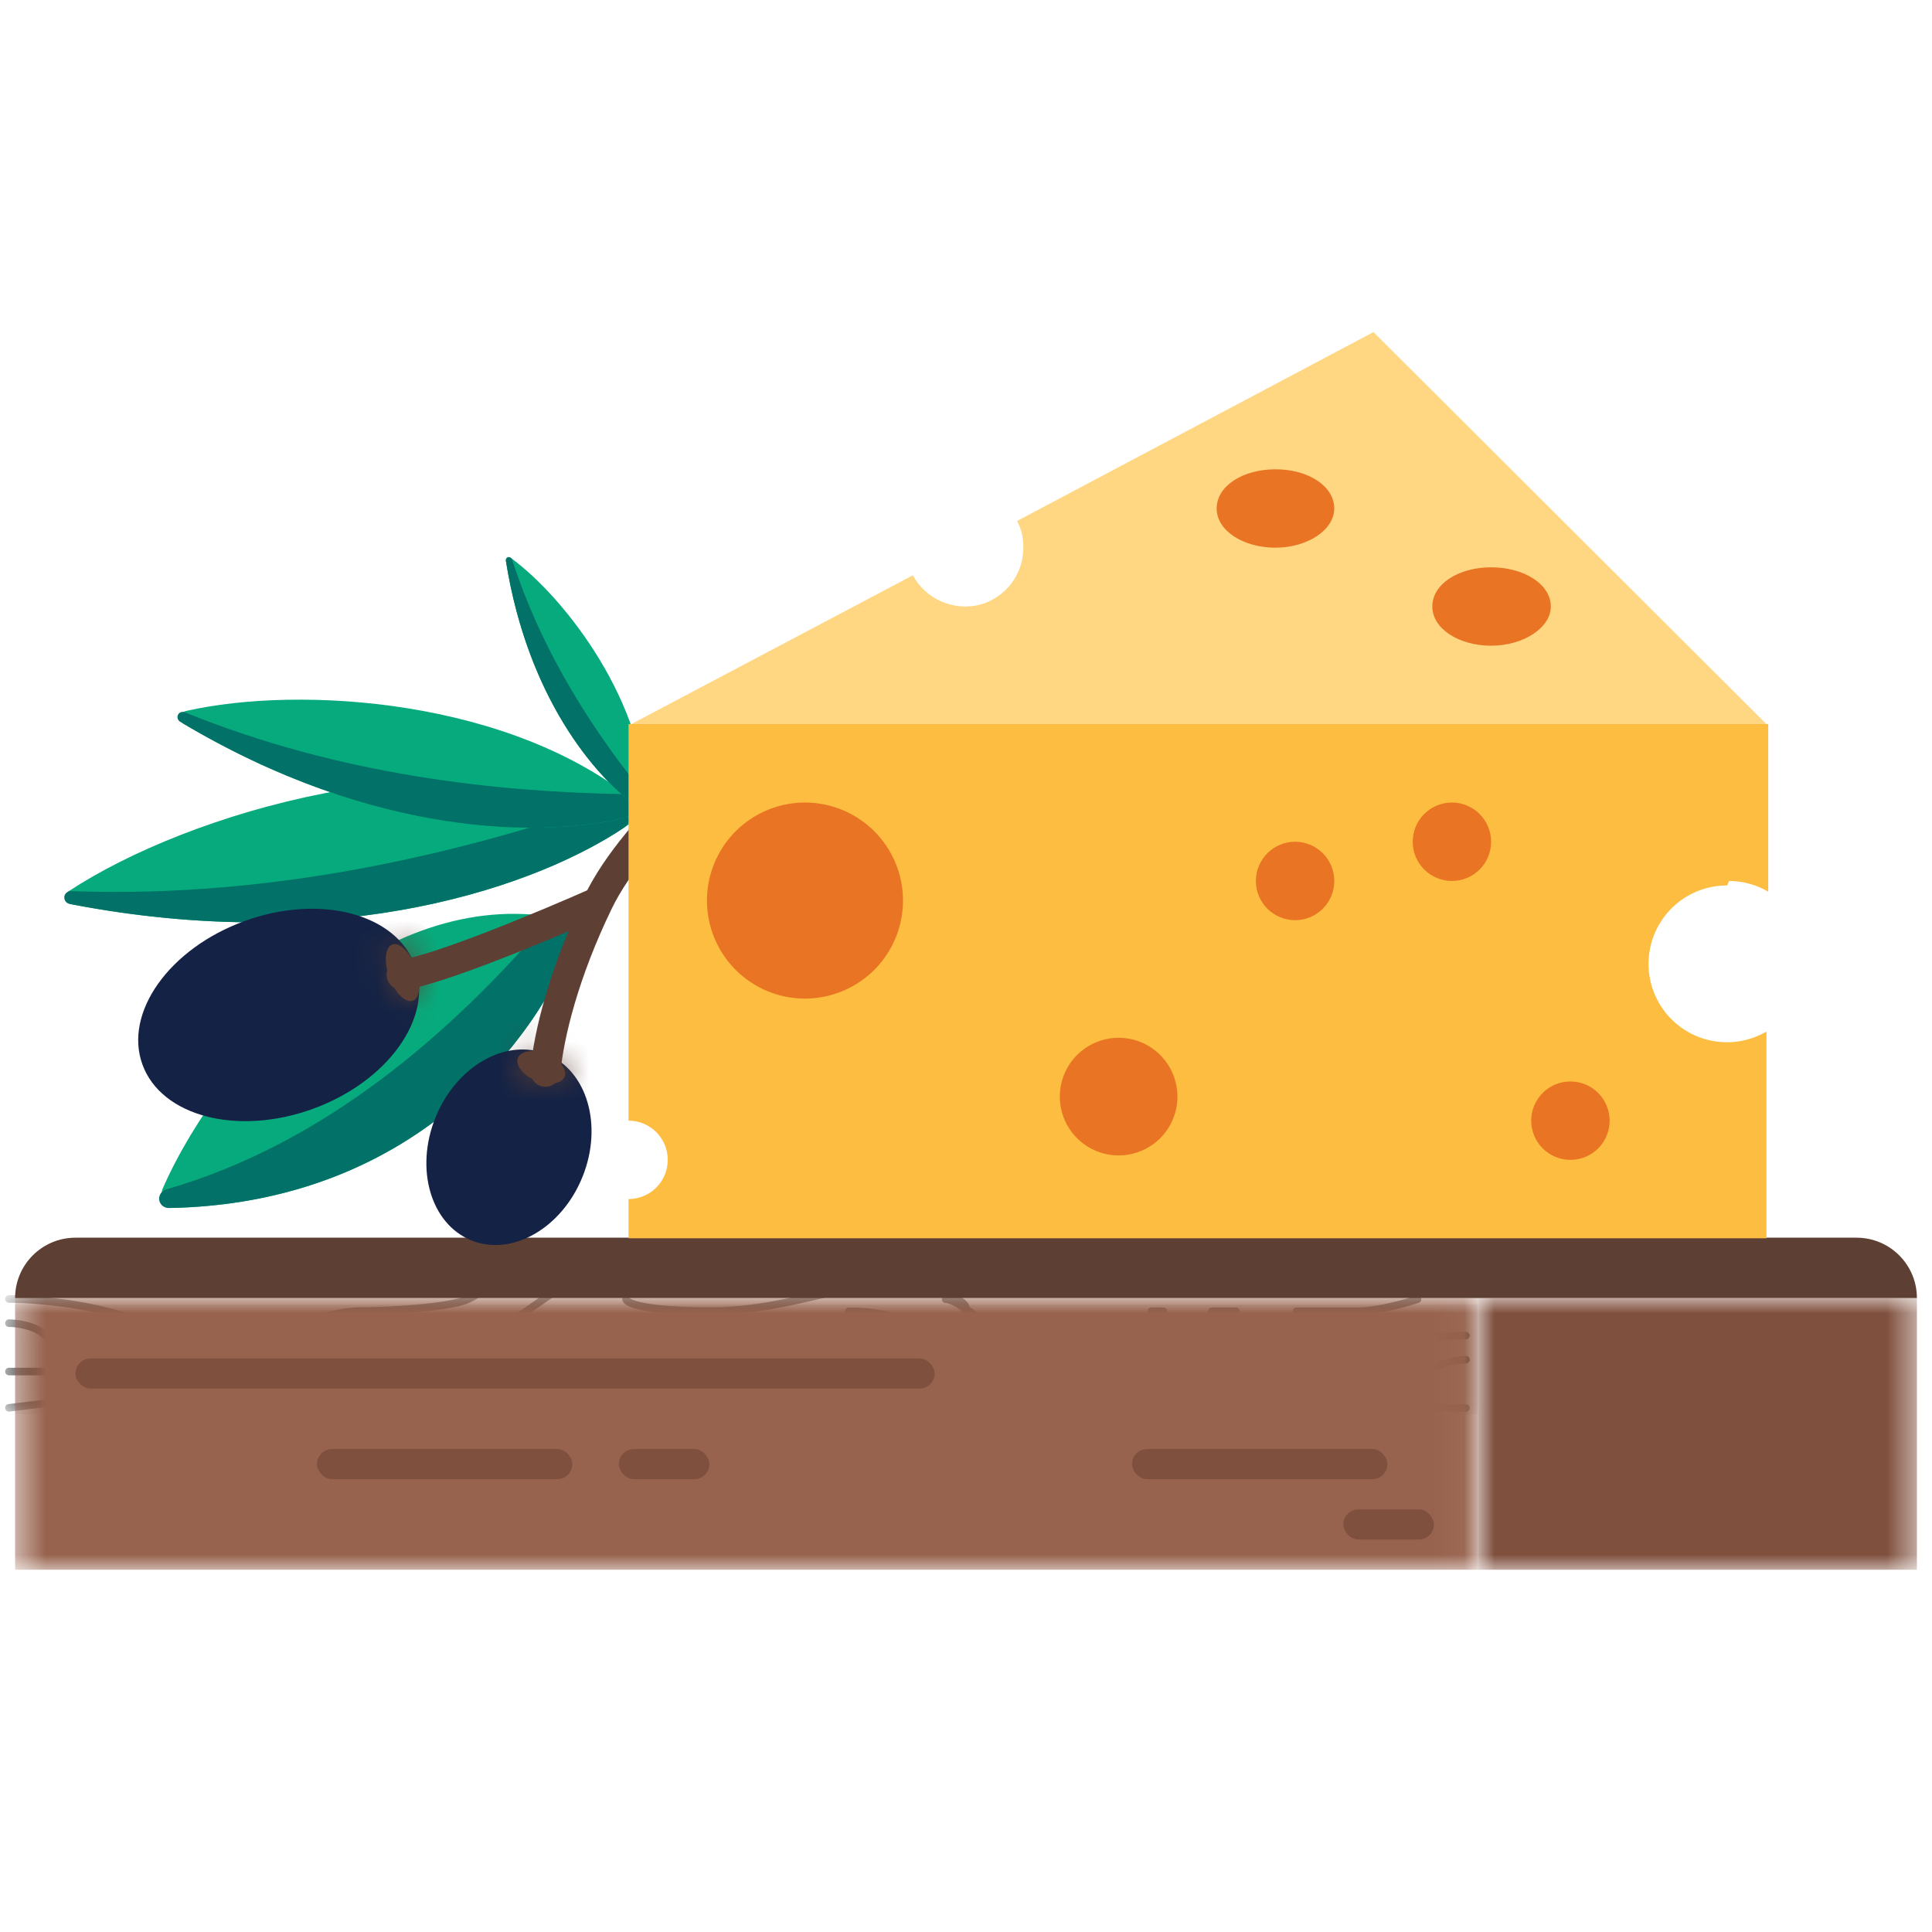 <svg width="64" height="64" viewBox="0 0 64 64" fill="none" xmlns="http://www.w3.org/2000/svg">
<mask id="mask0_808_24313" style="mask-type:alpha" maskUnits="userSpaceOnUse" x="0" y="43" width="49" height="4">
<rect x="0.5" y="43.212" width="48.462" height="3.635" fill="#D9D9D9"/>
</mask>
<g mask="url(#mask0_808_24313)">
<rect x="0.5" y="43.212" width="48.462" height="3.635" fill="#D9D9D9"/>
<path d="M15.527 45.434C16.195 45.434 17.771 45.033 18.733 45.033C19.936 45.033 22.341 45.835 24.345 45.434M14.725 44.232C17.931 44.232 17.531 42.227 20.737 42.227M20.737 43.029C20.737 43.163 21.299 43.43 23.543 43.43C26.349 43.43 28.353 42.227 30.357 42.628C31.961 42.949 32.094 43.296 31.961 43.43" stroke="black" stroke-width="0.25" stroke-linecap="round" stroke-linejoin="round"/>
<path d="M0.295 45.434H1.498" stroke="black" stroke-width="0.25" stroke-linecap="round" stroke-linejoin="round"/>
<path d="M3.502 45.033H5.105" stroke="black" stroke-width="0.25" stroke-linecap="round" stroke-linejoin="round"/>
<path d="M6.708 45.033H7.109" stroke="black" stroke-width="0.25" stroke-linecap="round" stroke-linejoin="round"/>
<path d="M11.518 45.033H11.919" stroke="black" stroke-width="0.25" stroke-linecap="round" stroke-linejoin="round"/>
<path d="M0.295 46.637C2.433 46.37 7.109 45.835 8.713 45.835C10.717 45.835 13.924 47.038 17.13 46.236" stroke="black" stroke-width="0.25" stroke-linecap="round" stroke-linejoin="round"/>
<path d="M0.295 43.831C0.562 43.831 1.177 43.911 1.498 44.232" stroke="black" stroke-width="0.25" stroke-linecap="round" stroke-linejoin="round"/>
<path d="M0.295 43.029C0.83 43.029 2.219 43.109 3.502 43.43C5.105 43.831 5.506 44.232 7.51 44.232C9.514 44.232 10.717 43.43 11.919 43.43C13.122 43.43 15.02 43.283 15.527 43.029C16.328 42.628 17.13 41.827 17.531 41.827" stroke="black" stroke-width="0.25" stroke-linecap="round" stroke-linejoin="round"/>
<path d="M33.329 46.646C32.661 46.646 31.084 46.245 30.122 46.245C28.92 46.245 26.515 47.047 24.511 46.646M34.131 45.443C30.924 45.443 31.325 43.439 28.118 43.439M28.118 44.241C28.118 44.374 27.557 44.642 25.312 44.642C22.507 44.642 20.503 43.439 18.498 43.84C16.895 44.161 16.761 44.508 16.895 44.642" stroke="black" stroke-width="0.25" stroke-linecap="round" stroke-linejoin="round"/>
<path d="M48.561 46.646H47.358" stroke="black" stroke-width="0.25" stroke-linecap="round" stroke-linejoin="round"/>
<path d="M46.958 43.038C46.557 43.172 45.595 43.439 44.953 43.439C44.312 43.439 43.35 43.439 42.949 43.439" stroke="black" stroke-width="0.25" stroke-linecap="round" stroke-linejoin="round"/>
<path d="M40.945 43.439H40.143" stroke="black" stroke-width="0.25" stroke-linecap="round" stroke-linejoin="round"/>
<path d="M45.354 46.245H43.751" stroke="black" stroke-width="0.25" stroke-linecap="round" stroke-linejoin="round"/>
<path d="M38.54 43.439H38.139" stroke="black" stroke-width="0.25" stroke-linecap="round" stroke-linejoin="round"/>
<path d="M42.148 46.245H41.747" stroke="black" stroke-width="0.25" stroke-linecap="round" stroke-linejoin="round"/>
<path d="M37.337 46.245H36.937" stroke="black" stroke-width="0.25" stroke-linecap="round" stroke-linejoin="round"/>
<path d="M48.561 45.042C48.294 45.042 47.679 45.123 47.358 45.443" stroke="black" stroke-width="0.25" stroke-linecap="round" stroke-linejoin="round"/>
<path d="M48.561 44.241C48.026 44.241 46.637 44.321 45.354 44.642C43.751 45.042 43.35 45.443 41.346 45.443C39.342 45.443 38.139 44.642 36.937 44.642C35.734 44.642 33.836 44.494 33.329 44.241C32.528 43.84 31.726 43.038 31.325 43.038" stroke="black" stroke-width="0.25" stroke-linecap="round" stroke-linejoin="round"/>
</g>
<mask id="mask1_808_24313" style="mask-type:alpha" maskUnits="userSpaceOnUse" x="0" y="43" width="49" height="9">
<rect x="0.5" y="43" width="48.462" height="9" fill="#D9D9D9"/>
</mask>
<g mask="url(#mask1_808_24313)">
<rect x="0.5" y="43" width="48.462" height="9" fill="#98634E"/>
<rect x="2.5" y="45" width="28.46" height="1" rx="0.5" fill="#80503E"/>
<rect x="10.5" y="48" width="8.46" height="1" rx="0.5" fill="#80503E"/>
<rect x="37.5" y="48" width="8.46" height="1" rx="0.5" fill="#80503E"/>
<rect x="20.5" y="48" width="3" height="1" rx="0.5" fill="#80503E"/>
<rect x="44.5" y="50" width="3" height="1" rx="0.5" fill="#80503E"/>
</g>
<path d="M0.5 43H63.5C63.5 41.895 62.605 41 61.5 41H2.5C1.395 41 0.5 41.895 0.5 43Z" fill="#5E3F33"/>
<mask id="mask2_808_24313" style="mask-type:alpha" maskUnits="userSpaceOnUse" x="48" y="43" width="16" height="9">
<rect width="14.539" height="9" transform="matrix(-1 0 0 1 63.5 43)" fill="#D9D9D9"/>
</mask>
<g mask="url(#mask2_808_24313)">
<rect width="14.539" height="9" transform="matrix(-1 0 0 1 63.5 43)" fill="#80503E"/>
</g>
<path d="M2.367 29.956C11.931 31.788 18.59 28.997 21.076 27.131C21.227 27.018 21.188 26.791 21.012 26.726C14.697 24.413 6.257 26.9 2.273 29.525C2.092 29.644 2.154 29.915 2.367 29.956Z" fill="#07AA7C"/>
<path fill-rule="evenodd" clip-rule="evenodd" d="M2.358 29.519C2.311 29.517 2.263 29.531 2.224 29.557C2.062 29.665 2.119 29.908 2.31 29.945C11.418 31.706 17.9 29.273 20.665 27.422C21.011 27.191 20.933 26.691 20.538 26.563C20.426 26.527 20.306 26.529 20.195 26.567C15.458 28.195 9.213 29.773 2.358 29.519Z" fill="#027168"/>
<path d="M5.843 40.011C13.906 39.756 17.884 34.254 19.058 31.06C19.154 30.798 18.998 30.516 18.725 30.457C12.901 29.182 7.436 34.748 5.396 39.357C5.255 39.675 5.495 40.022 5.843 40.011Z" fill="#07AA7C"/>
<path fill-rule="evenodd" clip-rule="evenodd" d="M5.507 39.401C5.413 39.428 5.334 39.497 5.296 39.588C5.208 39.797 5.368 40.021 5.594 40.017C13.722 39.87 17.77 34.426 19.012 31.182C19.137 30.855 18.939 30.499 18.596 30.43C18.383 30.387 18.169 30.469 18.027 30.634C15.026 34.094 10.866 37.856 5.507 39.401Z" fill="#027168"/>
<path d="M6.098 23.986C12.796 27.954 18.574 27.718 21.029 27.003C21.209 26.95 21.252 26.724 21.107 26.604C16.951 23.153 9.942 22.691 6.158 23.553C5.946 23.602 5.911 23.876 6.098 23.986Z" fill="#07AA7C"/>
<path fill-rule="evenodd" clip-rule="evenodd" d="M6.123 23.596C6.087 23.582 6.047 23.579 6.01 23.588C5.856 23.625 5.832 23.827 5.967 23.908C12.443 27.791 18.078 27.734 20.708 27.088C21.036 27.008 21.116 26.604 20.85 26.396C20.774 26.337 20.682 26.305 20.586 26.304C16.51 26.23 11.294 25.699 6.123 23.596Z" fill="#027168"/>
<path d="M16.756 18.565C17.516 23.371 19.976 26.002 21.254 26.818C21.317 26.859 21.398 26.813 21.399 26.738C21.426 23.391 18.803 19.856 16.907 18.47C16.837 18.419 16.743 18.479 16.756 18.565Z" fill="#07AA7C"/>
<path fill-rule="evenodd" clip-rule="evenodd" d="M16.965 18.538C16.958 18.517 16.944 18.497 16.925 18.483C16.848 18.426 16.745 18.493 16.76 18.588C17.479 23.099 19.697 25.689 21.019 26.657C21.184 26.777 21.402 26.658 21.395 26.453C21.393 26.395 21.372 26.34 21.335 26.295C19.784 24.377 18.002 21.753 16.965 18.538Z" fill="#027168"/>
<path d="M21.627 26.981C21.024 28.459 20.533 32.668 23.393 37.672C24.196 35.207 24.13 29.966 21.627 26.981Z" fill="#07AA7C"/>
<path fill-rule="evenodd" clip-rule="evenodd" d="M23.483 37.369C23.455 37.474 23.424 37.575 23.393 37.672C20.533 32.668 21.024 28.459 21.627 26.981C21.755 27.134 21.877 27.292 21.992 27.456C21.939 30.219 22.165 33.792 23.483 37.369Z" fill="#027168"/>
<ellipse cx="16.86" cy="38.004" rx="2.626" ry="3.327" transform="rotate(22 16.86 38.004)" fill="#132245"/>
<mask id="path-42-inside-1_808_24313" fill="white">
<ellipse cx="17.93" cy="35.356" rx="0.833" ry="0.471" transform="rotate(22 17.93 35.356)"/>
</mask>
<ellipse cx="17.93" cy="35.356" rx="0.833" ry="0.471" transform="rotate(22 17.93 35.356)" fill="#5E3F33"/>
<path d="M17.775 35.294C17.845 35.121 17.963 35.014 18.055 34.958C18.14 34.907 18.205 34.896 18.221 34.894C18.25 34.89 18.211 34.899 18.128 34.865L17.378 36.72C17.722 36.858 18.109 36.926 18.481 36.877C18.819 36.833 19.386 36.645 19.629 36.043L17.775 35.294ZM18.128 34.865C18.044 34.832 18.023 34.798 18.041 34.821C18.051 34.834 18.09 34.886 18.116 34.983C18.143 35.087 18.154 35.246 18.084 35.418L16.23 34.669C15.986 35.271 16.264 35.8 16.476 36.067C16.71 36.361 17.035 36.581 17.378 36.72L18.128 34.865ZM18.084 35.418C18.014 35.591 17.896 35.698 17.804 35.754C17.719 35.805 17.654 35.816 17.638 35.818C17.609 35.822 17.648 35.813 17.731 35.846L18.48 33.992C18.137 33.853 17.75 33.786 17.378 33.835C17.04 33.879 16.473 34.067 16.23 34.669L18.084 35.418ZM17.731 35.846C17.815 35.88 17.836 35.913 17.818 35.891C17.808 35.878 17.769 35.826 17.743 35.729C17.716 35.625 17.705 35.466 17.775 35.294L19.629 36.043C19.873 35.441 19.595 34.911 19.383 34.645C19.149 34.351 18.824 34.131 18.48 33.992L17.731 35.846Z" fill="#5E3F33" mask="url(#path-42-inside-1_808_24313)"/>
<ellipse cx="9.232" cy="33.622" rx="3.31" ry="4.803" transform="rotate(70 9.232 33.622)" fill="#132245"/>
<mask id="path-45-inside-2_808_24313" fill="white">
<ellipse cx="13.336" cy="32.218" rx="0.99" ry="0.467" transform="rotate(70 13.336 32.218)"/>
</mask>
<ellipse cx="13.336" cy="32.218" rx="0.99" ry="0.467" transform="rotate(70 13.336 32.218)" fill="#5E3F33"/>
<path d="M13.332 32.209C13.559 32.126 13.752 32.17 13.85 32.21C13.94 32.246 13.976 32.286 13.969 32.279C13.954 32.264 13.891 32.186 13.837 32.036L11.957 32.72C12.09 33.084 12.294 33.434 12.561 33.699C12.767 33.903 13.318 34.342 14.016 34.088L13.332 32.209ZM13.837 32.036C13.782 31.886 13.78 31.785 13.782 31.765C13.783 31.754 13.781 31.809 13.735 31.895C13.685 31.988 13.566 32.145 13.339 32.228L12.655 30.349C11.957 30.602 11.817 31.293 11.79 31.582C11.756 31.956 11.825 32.356 11.957 32.72L13.837 32.036ZM13.339 32.228C13.113 32.31 12.919 32.266 12.822 32.227C12.732 32.191 12.695 32.15 12.702 32.158C12.717 32.172 12.78 32.251 12.835 32.401L14.714 31.717C14.582 31.353 14.377 31.002 14.11 30.738C13.905 30.533 13.353 30.095 12.655 30.349L13.339 32.228ZM12.835 32.401C12.889 32.551 12.891 32.652 12.889 32.672C12.888 32.682 12.89 32.628 12.936 32.542C12.986 32.449 13.106 32.291 13.332 32.209L14.016 34.088C14.714 33.834 14.854 33.143 14.881 32.855C14.915 32.48 14.846 32.08 14.714 31.717L12.835 32.401Z" fill="#5E3F33" mask="url(#path-45-inside-2_808_24313)"/>
<path d="M18.067 35.5C18.174 34.297 18.673 32.234 19.817 29.878M27.5 22C24.47 24.501 21.045 27.348 19.817 29.878M19.817 29.878C18.122 30.631 14.449 32.167 13.308 32.29" stroke="#5E3F33" stroke-linecap="round" stroke-linejoin="round"/>
<path d="M58.517 23.988L45.499 11L33.692 17.258C33.837 17.53 33.908 17.835 33.898 18.143C33.9 18.574 33.759 18.993 33.497 19.334C33.236 19.676 32.868 19.922 32.452 20.033C32.027 20.138 31.579 20.1 31.179 19.923C30.778 19.747 30.447 19.443 30.238 19.058L20.91 23.988H58.517Z" fill="#FFD782"/>
<path d="M57.277 29.183C57.733 29.185 58.181 29.307 58.575 29.537V23.988H20.821V37.123C21.166 37.123 21.496 37.26 21.74 37.504C21.983 37.747 22.12 38.078 22.12 38.422C22.12 38.767 21.983 39.097 21.74 39.341C21.496 39.584 21.166 39.721 20.821 39.721V41.02H58.516V34.172C58.171 34.373 57.785 34.492 57.386 34.52C56.988 34.547 56.588 34.482 56.219 34.331C55.849 34.179 55.52 33.944 55.256 33.644C54.993 33.344 54.801 32.987 54.698 32.601C54.594 32.215 54.581 31.811 54.66 31.419C54.738 31.028 54.905 30.659 55.149 30.343C55.393 30.026 55.706 29.77 56.065 29.595C56.424 29.419 56.818 29.329 57.218 29.331L57.277 29.183Z" fill="#FDBD40"/>
<path d="M29.913 29.832C29.913 30.475 29.722 31.102 29.366 31.636C29.009 32.17 28.502 32.586 27.908 32.832C27.315 33.078 26.662 33.142 26.032 33.017C25.402 32.892 24.824 32.583 24.37 32.128C23.916 31.674 23.607 31.096 23.481 30.466C23.356 29.836 23.42 29.183 23.666 28.59C23.912 27.996 24.328 27.489 24.862 27.133C25.396 26.776 26.024 26.585 26.666 26.585C27.092 26.585 27.515 26.669 27.908 26.832C28.302 26.996 28.66 27.235 28.962 27.536C29.263 27.838 29.503 28.196 29.666 28.59C29.829 28.984 29.913 29.406 29.913 29.832Z" fill="#E97424"/>
<path d="M39.004 36.326C39.004 36.843 38.799 37.339 38.434 37.704C38.068 38.069 37.573 38.275 37.056 38.275C36.539 38.275 36.044 38.069 35.678 37.704C35.313 37.339 35.108 36.843 35.108 36.326C35.108 35.81 35.313 35.314 35.678 34.949C36.044 34.583 36.539 34.378 37.056 34.378C37.573 34.378 38.068 34.583 38.434 34.949C38.799 35.314 39.004 35.81 39.004 36.326Z" fill="#E97424"/>
<path d="M44.199 16.844C44.199 16.106 43.343 15.546 42.251 15.546C41.159 15.546 40.303 16.106 40.303 16.844C40.303 17.582 41.188 18.143 42.251 18.143C43.314 18.143 44.199 17.553 44.199 16.844Z" fill="#E97424"/>
<path d="M51.373 20.092C51.373 19.354 50.488 18.793 49.395 18.793C48.303 18.793 47.447 19.354 47.447 20.092C47.447 20.83 48.333 21.39 49.395 21.39C50.458 21.39 51.373 20.8 51.373 20.092Z" fill="#E97424"/>
<path d="M44.2 29.183C44.2 29.528 44.063 29.858 43.82 30.102C43.576 30.345 43.246 30.482 42.901 30.482C42.557 30.482 42.226 30.345 41.983 30.102C41.739 29.858 41.602 29.528 41.602 29.183C41.602 28.839 41.739 28.508 41.983 28.265C42.226 28.021 42.557 27.884 42.901 27.884C43.246 27.884 43.576 28.021 43.82 28.265C44.063 28.508 44.2 28.839 44.2 29.183Z" fill="#E97424"/>
<path d="M49.395 27.884C49.395 28.229 49.258 28.559 49.015 28.802C48.771 29.046 48.441 29.183 48.096 29.183C47.752 29.183 47.422 29.046 47.178 28.802C46.935 28.559 46.798 28.229 46.798 27.884C46.798 27.54 46.935 27.209 47.178 26.966C47.422 26.722 47.752 26.585 48.096 26.585C48.441 26.585 48.771 26.722 49.015 26.966C49.258 27.209 49.395 27.54 49.395 27.884Z" fill="#E97424"/>
<path d="M53.321 37.123C53.321 37.468 53.184 37.798 52.941 38.042C52.697 38.285 52.367 38.422 52.022 38.422C51.678 38.422 51.347 38.285 51.104 38.042C50.86 37.798 50.723 37.468 50.723 37.123C50.723 36.779 50.86 36.449 51.104 36.205C51.347 35.961 51.678 35.825 52.022 35.825C52.367 35.825 52.697 35.961 52.941 36.205C53.184 36.449 53.321 36.779 53.321 37.123Z" fill="#E97424"/>
</svg>
